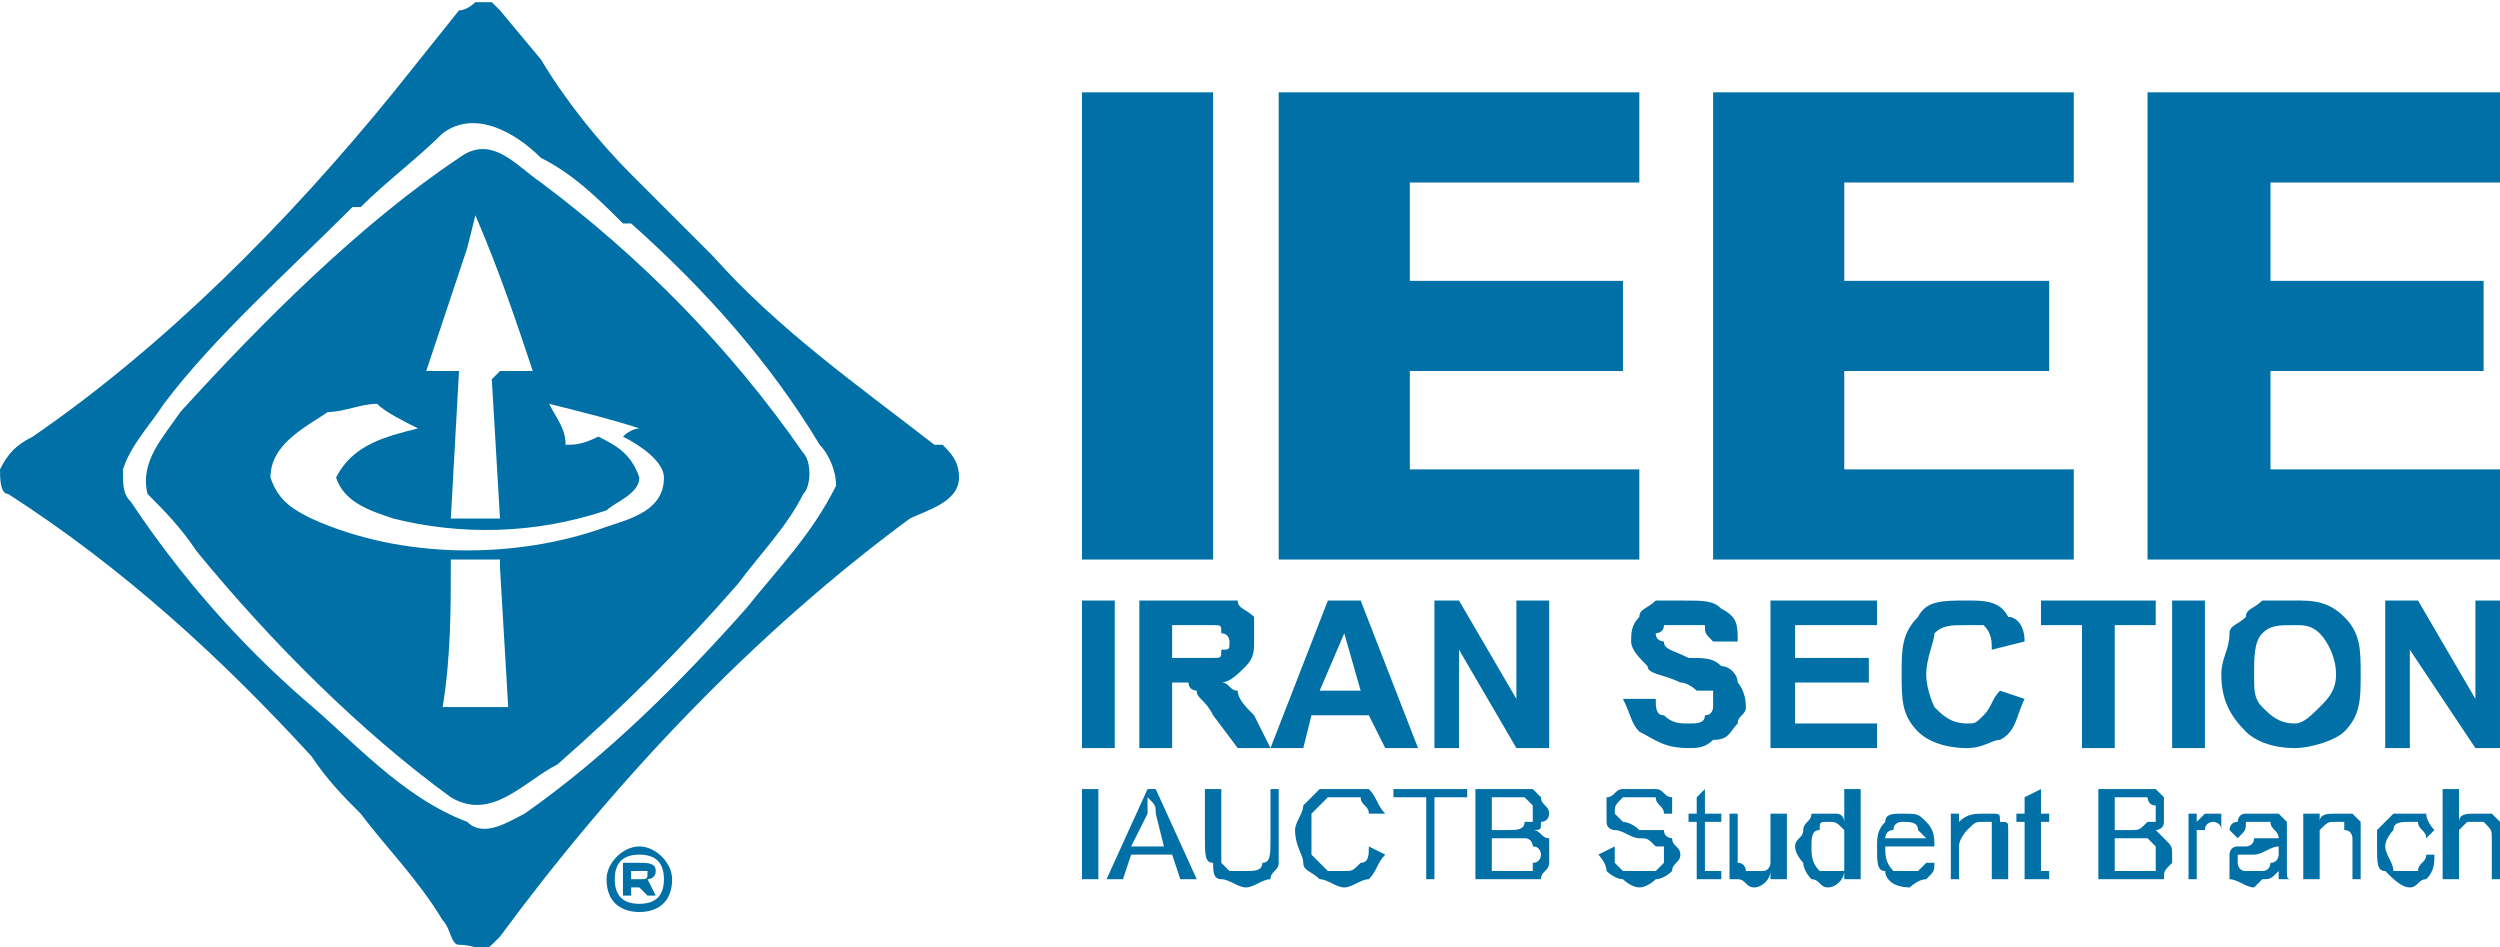<?xml version="1.0" encoding="UTF-8"?>
<!DOCTYPE svg PUBLIC "-//W3C//DTD SVG 1.1//EN" "http://www.w3.org/Graphics/SVG/1.1/DTD/svg11.dtd">
<!-- Creator: CorelDRAW X7 -->
<svg xmlns="http://www.w3.org/2000/svg" xml:space="preserve" width="264px" height="100px" version="1.1" style="shape-rendering:geometricPrecision; text-rendering:geometricPrecision; image-rendering:optimizeQuality; fill-rule:evenodd; clip-rule:evenodd"
viewBox="0 0 305 115"
 xmlns:xlink="http://www.w3.org/1999/xlink">
 <defs>
  <style type="text/css">
   <![CDATA[
    .fil0 {fill:#0070A7}
    .fil1 {fill:#0070A7;fill-rule:nonzero}
   ]]>
  </style>
 </defs>
 <g id="Layer_x0020_1">
  <polygon class="fil0" points="132,68 132,11 148,11 148,68 "/>
  <polygon class="fil0" points="156,68 156,11 200,11 200,22 172,22 172,34 198,34 198,45 172,45 172,57 200,57 200,68 "/>
  <polygon class="fil0" points="209,68 209,11 253,11 253,22 225,22 225,34 250,34 250,45 225,45 225,57 253,57 253,68 "/>
  <polygon class="fil0" points="262,68 262,11 305,11 305,22 277,22 277,34 303,34 303,45 277,45 277,57 305,57 305,68 "/>
  <path class="fil0" d="M55 68c0,6 0,12 -1,18 3,0 6,0 8,0l-1 -17 0 -1c-2,0 -4,0 -6,0l0 0zm-15 -18c-3,2 -7,4 -7,8 1,3 3,4 5,5 11,5 25,5 36,1 3,-1 7,-2 7,-6 0,-2 -3,-4 -5,-5l0 0c1,-1 2,-1 2,-1l0 0c-3,-1 -7,-2 -11,-3 1,2 2,3 2,5 1,0 2,0 4,-1 2,1 4,2 5,5 0,2 -3,3 -4,4 -9,3 -18,3 -26,1 -3,-1 -6,-2 -7,-5 2,-4 6,-5 10,-6 -2,-1 -4,-2 -5,-3 -2,0 -4,1 -6,1zm18 -24l-1 4 -5 15c1,0 3,0 4,0l0 0 -1 18 1 0c1,0 3,0 5,0l0 0 -1 -17 1 -1 4 0c-2,-6 -4,-12 -7,-19l0 0zm-2 -7c4,-3 7,1 10,3 12,9 23,20 32,33 1,1 1,4 0,5 -2,4 -5,7 -8,11l0 0c-7,8 -14,15 -22,22 -4,2 -8,7 -13,4 -11,-8 -22,-19 -31,-30 -2,-3 -4,-5 -6,-7 -1,-4 2,-7 4,-10 10,-11 22,-23 34,-31zm10 -12l-5 -6c0,0 -1,-1 -1,-1 -1,0 -1,0 -1,0l-1 0c0,0 -1,1 -2,1l-8 10c-13,16 -28,31 -44,42 -2,1 -3,2 -4,4 0,1 0,3 1,3 14,9 26,20 37,32 2,3 4,5 6,7 3,4 7,8 10,13 1,1 1,3 2,3 2,0 3,1 4,0l1 -1c14,-19 31,-37 50,-51 2,-1 6,-2 6,-5 0,-2 -1,-3 -2,-4l-1 0c-9,-7 -19,-14 -27,-23l-10 -10c-4,-4 -8,-9 -11,-14zm-12 9c4,-3 9,0 12,3 4,2 7,5 10,8l1 0c9,8 17,17 23,27 1,1 2,3 2,5 -3,6 -7,10 -11,15 -8,9 -17,18 -27,25 -2,1 -5,3 -7,1 -8,-3 -14,-10 -20,-15 -8,-7 -15,-15 -21,-24 -1,-1 -1,-2 -1,-4 1,-3 3,-5 5,-8 6,-8 15,-16 23,-24 0,0 0,0 1,0 3,-3 7,-6 10,-9z"/>
  <path class="fil0" d="M78 107l-1 0 0 -1 1 0c0,0 1,0 1,0 0,1 0,1 -1,1zm2 -1c0,-1 -1,-1 -2,-1l-2 0 0 4 1 0 0 -1 1 0 1 1 1 0 -1 -2c0,0 1,0 1,-1zm-2 4l0 0c-2,0 -3,-1 -3,-3 0,-2 1,-3 3,-3 2,0 3,1 3,3 0,2 -1,3 -3,3zm0 -7c-2,0 -4,2 -4,4 0,3 2,4 4,4 2,0 4,-1 4,-4 0,-2 -2,-4 -4,-4z"/>
  <path class="fil1" d="M132 107l0 -11 2 0 0 11 -2 0zm3 0l5 -11 1 0 5 11 -2 0 -1 -3 -5 0 -1 3 -2 0zm3 -4l4 0 -1 -4c0,-1 0,-1 -1,-2 0,1 0,1 0,2l-2 4zm17 -7l1 0 0 6c0,2 0,3 0,3 0,1 -1,1 -1,2 -1,0 -2,1 -3,1 -1,0 -2,-1 -3,-1 -1,0 -1,-1 -1,-2 -1,0 -1,-1 -1,-3l0 -6 2 0 0 6c0,1 0,2 0,3 0,0 1,1 1,1 0,0 1,0 2,0 1,0 2,0 2,-1 1,0 1,-1 1,-3l0 -6zm12 7l2 1c-1,1 -1,2 -2,3 -1,0 -2,1 -3,1 -1,0 -2,-1 -3,-1 -1,-1 -2,-1 -2,-2 0,-1 -1,-2 -1,-4 0,-1 1,-2 1,-3 1,-1 1,-1 2,-2 1,0 2,0 3,0 1,0 2,0 3,0 1,1 1,2 2,3l-2 0c0,-1 -1,-1 -1,-2 -1,0 -1,0 -2,0 -1,0 -2,0 -2,0 -1,1 -1,1 -2,2 0,1 0,2 0,2 0,1 0,2 0,3 1,1 1,1 2,2 0,0 1,0 2,0 1,0 1,0 2,-1 1,0 1,-1 1,-2zm7 4l0 -10 -4 0 0 -1 9 0 0 1 -4 0 0 10 -1 0zm6 0l0 -11 5 0c1,0 1,0 2,0 0,0 1,1 1,1 0,1 1,1 1,2 0,0 0,1 -1,1 0,1 0,1 -1,1 1,0 1,1 2,1 0,1 0,1 0,2 0,1 0,1 0,1 0,1 -1,1 -1,2 0,0 -1,0 -1,0 -1,0 -1,0 -2,0l-5 0zm2 -6l2 0c1,0 2,0 2,-1 0,0 1,0 1,0 0,0 0,-1 0,-1 0,-1 0,-1 0,-1 0,0 -1,-1 -1,-1 0,0 -1,0 -2,0l-2 0 0 4zm0 5l3 0c0,0 1,0 1,0 0,0 1,0 1,0 0,-1 0,-1 0,-1 1,0 1,-1 1,-1 0,0 0,-1 -1,-1 0,0 0,-1 -1,-1 0,0 -1,0 -1,0l-3 0 0 4zm13 -2l2 -1c0,1 0,2 0,2 0,0 1,1 1,1 1,0 2,0 2,0 1,0 1,0 2,0 0,0 1,-1 1,-1 0,0 0,0 0,-1 0,0 0,0 0,-1 0,0 -1,0 -1,0 -1,-1 -1,-1 -2,-1 -1,0 -2,-1 -3,-1 0,0 -1,0 -1,-1 0,0 0,-1 0,-1 0,-1 0,-1 0,-2 1,0 1,-1 2,-1 0,0 1,0 2,0 1,0 1,0 2,0 1,0 1,1 2,1 0,1 0,1 0,2l-1 0c0,-1 -1,-1 -1,-2 -1,0 -1,0 -2,0 -1,0 -2,0 -2,0 -1,1 -1,1 -1,2 0,0 0,0 1,1 0,0 1,0 2,1 1,0 2,0 3,0 0,1 1,1 1,1 0,1 1,1 1,2 0,1 -1,1 -1,2 0,0 -1,1 -2,1 0,0 -1,1 -2,1 -1,0 -2,-1 -2,-1 -1,0 -2,-1 -2,-1 0,-1 -1,-2 -1,-2zm15 2l0 1c-1,0 -1,0 -1,0 -1,0 -1,0 -2,0 0,0 0,0 0,0 0,-1 0,-1 0,-2l0 -5 -1 0 0 -1 1 0 0 -2 1 -1 0 3 2 0 0 1 -2 0 0 5c0,0 0,1 0,1 0,0 0,0 0,0 1,0 1,0 1,0 0,0 0,0 1,0zm6 1l0 -1c0,1 -1,2 -2,2 -1,0 -1,-1 -2,-1 0,0 0,0 -1,0 0,-1 0,-1 0,-2 0,0 0,0 0,-1l0 -5 1 0 0 5c0,0 0,1 0,1 1,0 1,1 1,1 0,0 1,0 1,0 1,0 1,0 1,0 1,0 1,-1 1,-1 0,0 0,-1 0,-2l0 -4 2 0 0 8 -2 0zm9 0l0 -1c0,1 -1,2 -2,2 -1,0 -1,-1 -2,-1 0,0 -1,-1 -1,-2 0,0 -1,-1 -1,-2 0,-1 1,-1 1,-2 0,-1 1,-1 1,-2 1,0 1,0 2,0 0,0 1,0 1,0 1,0 1,1 1,1l0 -4 2 0 0 11 -2 0zm-4 -4c0,1 0,2 1,3 0,0 1,0 1,0 1,0 1,0 2,0 0,-1 0,-2 0,-3 0,-1 0,-2 0,-2 -1,-1 -1,-1 -2,-1 -1,0 -1,0 -1,1 -1,0 -1,1 -1,2zm14 2l1 0c0,1 0,1 -1,2 -1,0 -2,1 -2,1 -2,0 -3,-1 -3,-2 -1,0 -1,-1 -1,-3 0,-1 0,-2 1,-3 0,-1 1,-1 2,-1 2,0 2,0 3,1 1,1 1,2 1,3 0,0 0,0 0,0l-6 0c0,1 0,2 1,3 0,0 1,0 2,0 0,0 0,0 1,0 0,0 1,-1 1,-1zm-5 -3l5 0c0,0 -1,-1 -1,-1 0,-1 -1,-1 -2,-1 0,0 -1,0 -1,1 -1,0 -1,1 -1,1zm8 5l0 -8 1 0 0 1c1,-1 2,-1 3,-1 0,0 1,0 1,0 1,0 1,0 1,1 1,0 1,0 1,1 0,0 0,1 0,1l0 5 -2 0 0 -5c0,0 0,-1 0,-1 0,0 0,-1 0,-1 -1,0 -1,0 -1,0 -1,0 -1,0 -2,1 0,0 -1,1 -1,2l0 4 -1 0zm12 -1l0 1c0,0 0,0 -1,0 0,0 -1,0 -1,0 0,0 0,0 -1,0 0,-1 0,-1 0,-2l0 -5 -1 0 0 -1 1 0 0 -2 2 -1 0 3 1 0 0 1 -1 0 0 5c0,0 0,1 0,1 0,0 0,0 0,0 0,0 0,0 0,0 1,0 1,0 1,0zm6 1l0 -11 4 0c1,0 2,0 3,0 0,0 1,1 1,1 0,1 0,1 0,2 0,0 0,1 0,1 0,1 -1,1 -1,1 0,0 1,1 1,1 1,1 1,1 1,2 0,1 0,1 0,1 -1,1 -1,1 -1,2 -1,0 -1,0 -2,0 0,0 -1,0 -1,0l-5 0zm2 -6l2 0c1,0 1,0 2,-1 0,0 0,0 1,0 0,0 0,-1 0,-1 0,-1 0,-1 0,-1 -1,0 -1,-1 -1,-1 -1,0 -1,0 -2,0l-2 0 0 4zm0 5l3 0c0,0 0,0 1,0 0,0 0,0 1,0 0,-1 0,-1 0,-1 0,0 0,-1 0,-1 0,0 0,-1 0,-1 0,0 -1,-1 -1,-1 0,0 -1,0 -2,0l-2 0 0 4zm9 1l0 -8 1 0 0 1c0,0 1,-1 1,-1 0,0 1,0 1,0 0,0 1,0 1,0l0 2c0,-1 -1,-1 -1,-1 0,0 -1,0 -1,1 0,0 0,0 -1,0 0,1 0,1 0,2l0 4 -1 0zm11 -1c-1,1 -1,1 -2,1 0,0 -1,1 -1,1 -1,0 -2,-1 -3,-1 0,-1 0,-1 0,-2 0,0 0,-1 0,-1 0,0 0,-1 1,-1 0,0 0,0 1,0 0,0 1,0 1,-1 1,0 2,0 3,0 0,0 0,0 0,0 0,-1 -1,-1 -1,-2 0,0 -1,0 -1,0 -1,0 -2,0 -2,0 0,1 0,1 -1,2l-1 -1c0,0 0,-1 1,-1 0,0 0,-1 1,-1 0,0 1,0 2,0 1,0 1,0 2,0 0,0 0,0 1,1 0,0 0,0 0,1 0,0 0,0 0,1l0 2c0,1 0,2 0,2 0,1 0,1 1,1l-2 0c0,0 0,0 0,-1zm0 -3c-1,0 -2,1 -3,1 0,0 -1,0 -1,0 0,0 0,0 -1,0 0,1 0,1 0,1 0,0 0,1 1,1 0,0 0,0 1,0 1,0 1,0 1,0 1,0 1,-1 1,-1 1,0 1,-1 1,-1l0 -1zm3 4l0 -8 2 0 0 1c0,-1 1,-1 2,-1 1,0 1,0 2,0 0,0 0,0 1,1 0,0 0,0 0,1 0,0 0,1 0,1l0 5 -1 0 0 -5c0,0 0,-1 -1,-1 0,0 0,-1 0,-1 0,0 -1,0 -1,0 -1,0 -1,0 -2,1 0,0 0,1 0,2l0 4 -2 0zm15 -3l1 0c0,1 0,2 -1,3 -1,0 -1,1 -2,1 -1,0 -2,-1 -3,-2 -1,0 -1,-1 -1,-3 0,-1 0,-2 0,-2 1,-1 1,-1 2,-2 0,0 1,0 2,0 1,0 1,0 2,0 0,1 1,2 1,2l-1 1c0,-1 -1,-1 -1,-2 0,0 -1,0 -1,0 -1,0 -2,0 -2,1 0,0 -1,1 -1,2 0,1 1,2 1,3 0,0 1,0 2,0 0,0 1,0 1,0 0,-1 1,-1 1,-2zm2 3l0 -11 2 0 0 4c0,-1 1,-1 2,-1 1,0 1,0 2,0 0,0 1,1 1,1 0,1 0,1 0,2l0 5 -1 0 0 -5c0,-1 0,-1 -1,-2 0,0 0,0 -1,0 0,0 -1,0 -1,0 -1,1 -1,1 -1,1 0,1 0,1 0,2l0 4 -2 0z"/>
  <path class="fil1" d="M132 91l0 -18 4 0 0 18 -4 0zm7 0l0 -18 7 0c2,0 4,0 5,0 0,1 1,1 2,2 0,1 0,2 0,3 0,1 0,2 -1,3 -1,1 -2,2 -3,2 1,0 1,1 2,1 0,1 1,2 2,3l2 4 -4 0 -3 -4c-1,-2 -2,-2 -2,-3 0,0 -1,0 -1,-1 0,0 -1,0 -2,0l0 0 0 8 -4 0zm4 -11l2 0c2,0 3,0 3,0 1,0 1,0 1,-1 1,0 1,0 1,-1 0,0 0,-1 -1,-1 0,-1 0,-1 -1,-1 0,0 -1,0 -3,0l-2 0 0 4zm30 11l-4 0 -2 -4 -7 0 -1 4 -4 0 7 -18 4 0 7 18zm-7 -7l-2 -7 -3 7 5 0zm9 7l0 -18 3 0 7 12 0 -12 4 0 0 18 -4 0 -7 -12 0 12 -3 0zm23 -6l4 0c0,1 0,2 1,2 1,1 2,1 3,1 1,0 2,0 2,-1 1,0 1,-1 1,-1 0,-1 0,-1 0,-2 0,0 -1,0 -2,0 0,0 -1,-1 -2,-1 -2,-1 -4,-1 -4,-2 -1,-1 -2,-2 -2,-3 0,-1 0,-2 1,-3 0,-1 1,-1 2,-2 1,0 2,0 3,0 3,0 4,0 5,1 2,1 2,2 2,4l-3 0c-1,-1 -1,-1 -1,-2 -1,0 -2,0 -3,0 -1,0 -1,0 -2,0 0,1 -1,1 -1,1 0,1 1,1 1,1 0,1 1,1 3,2 2,0 3,0 4,1 1,0 2,1 2,2 0,0 1,1 1,3 0,1 -1,1 -1,2 -1,1 -1,2 -3,2 -1,1 -2,1 -3,1 -3,0 -4,-1 -6,-2 -1,-1 -1,-2 -2,-4zm18 6l0 -18 13 0 0 3 -10 0 0 4 9 0 0 3 -9 0 0 5 10 0 0 3 -13 0zm28 -7l3 1c-1,2 -1,4 -3,5 -1,0 -2,1 -4,1 -3,0 -5,-1 -6,-2 -2,-2 -2,-4 -2,-7 0,-3 0,-5 2,-7 1,-2 3,-2 6,-2 2,0 4,0 5,2 1,0 2,1 2,3l-4 1c0,-1 0,-2 -1,-3 -1,0 -1,0 -2,0 -2,0 -3,0 -4,1 0,1 -1,3 -1,5 0,2 1,4 1,4 1,1 2,2 4,2 1,0 1,0 2,-1 1,-1 1,-2 2,-3zm10 7l0 -15 -5 0 0 -3 14 0 0 3 -5 0 0 15 -4 0zm11 0l0 -18 4 0 0 18 -4 0zm6 -9c0,-2 1,-3 1,-5 0,-1 1,-1 2,-2 0,-1 1,-1 2,-2 1,0 2,0 4,0 2,0 4,0 6,2 2,2 2,4 2,7 0,3 0,5 -2,7 -1,1 -4,2 -6,2 -3,0 -5,-1 -6,-2 -2,-2 -3,-4 -3,-7zm4 0c0,2 0,3 1,4 1,1 2,2 4,2 1,0 2,-1 3,-2 1,-1 2,-2 2,-4 0,-2 -1,-4 -2,-5 -1,-1 -2,-1 -3,-1 -2,0 -3,0 -4,1 -1,1 -1,3 -1,5zm16 9l0 -18 4 0 7 12 0 -12 3 0 0 18 -3 0 -8 -12 0 12 -3 0z"/>
 </g>
</svg>
